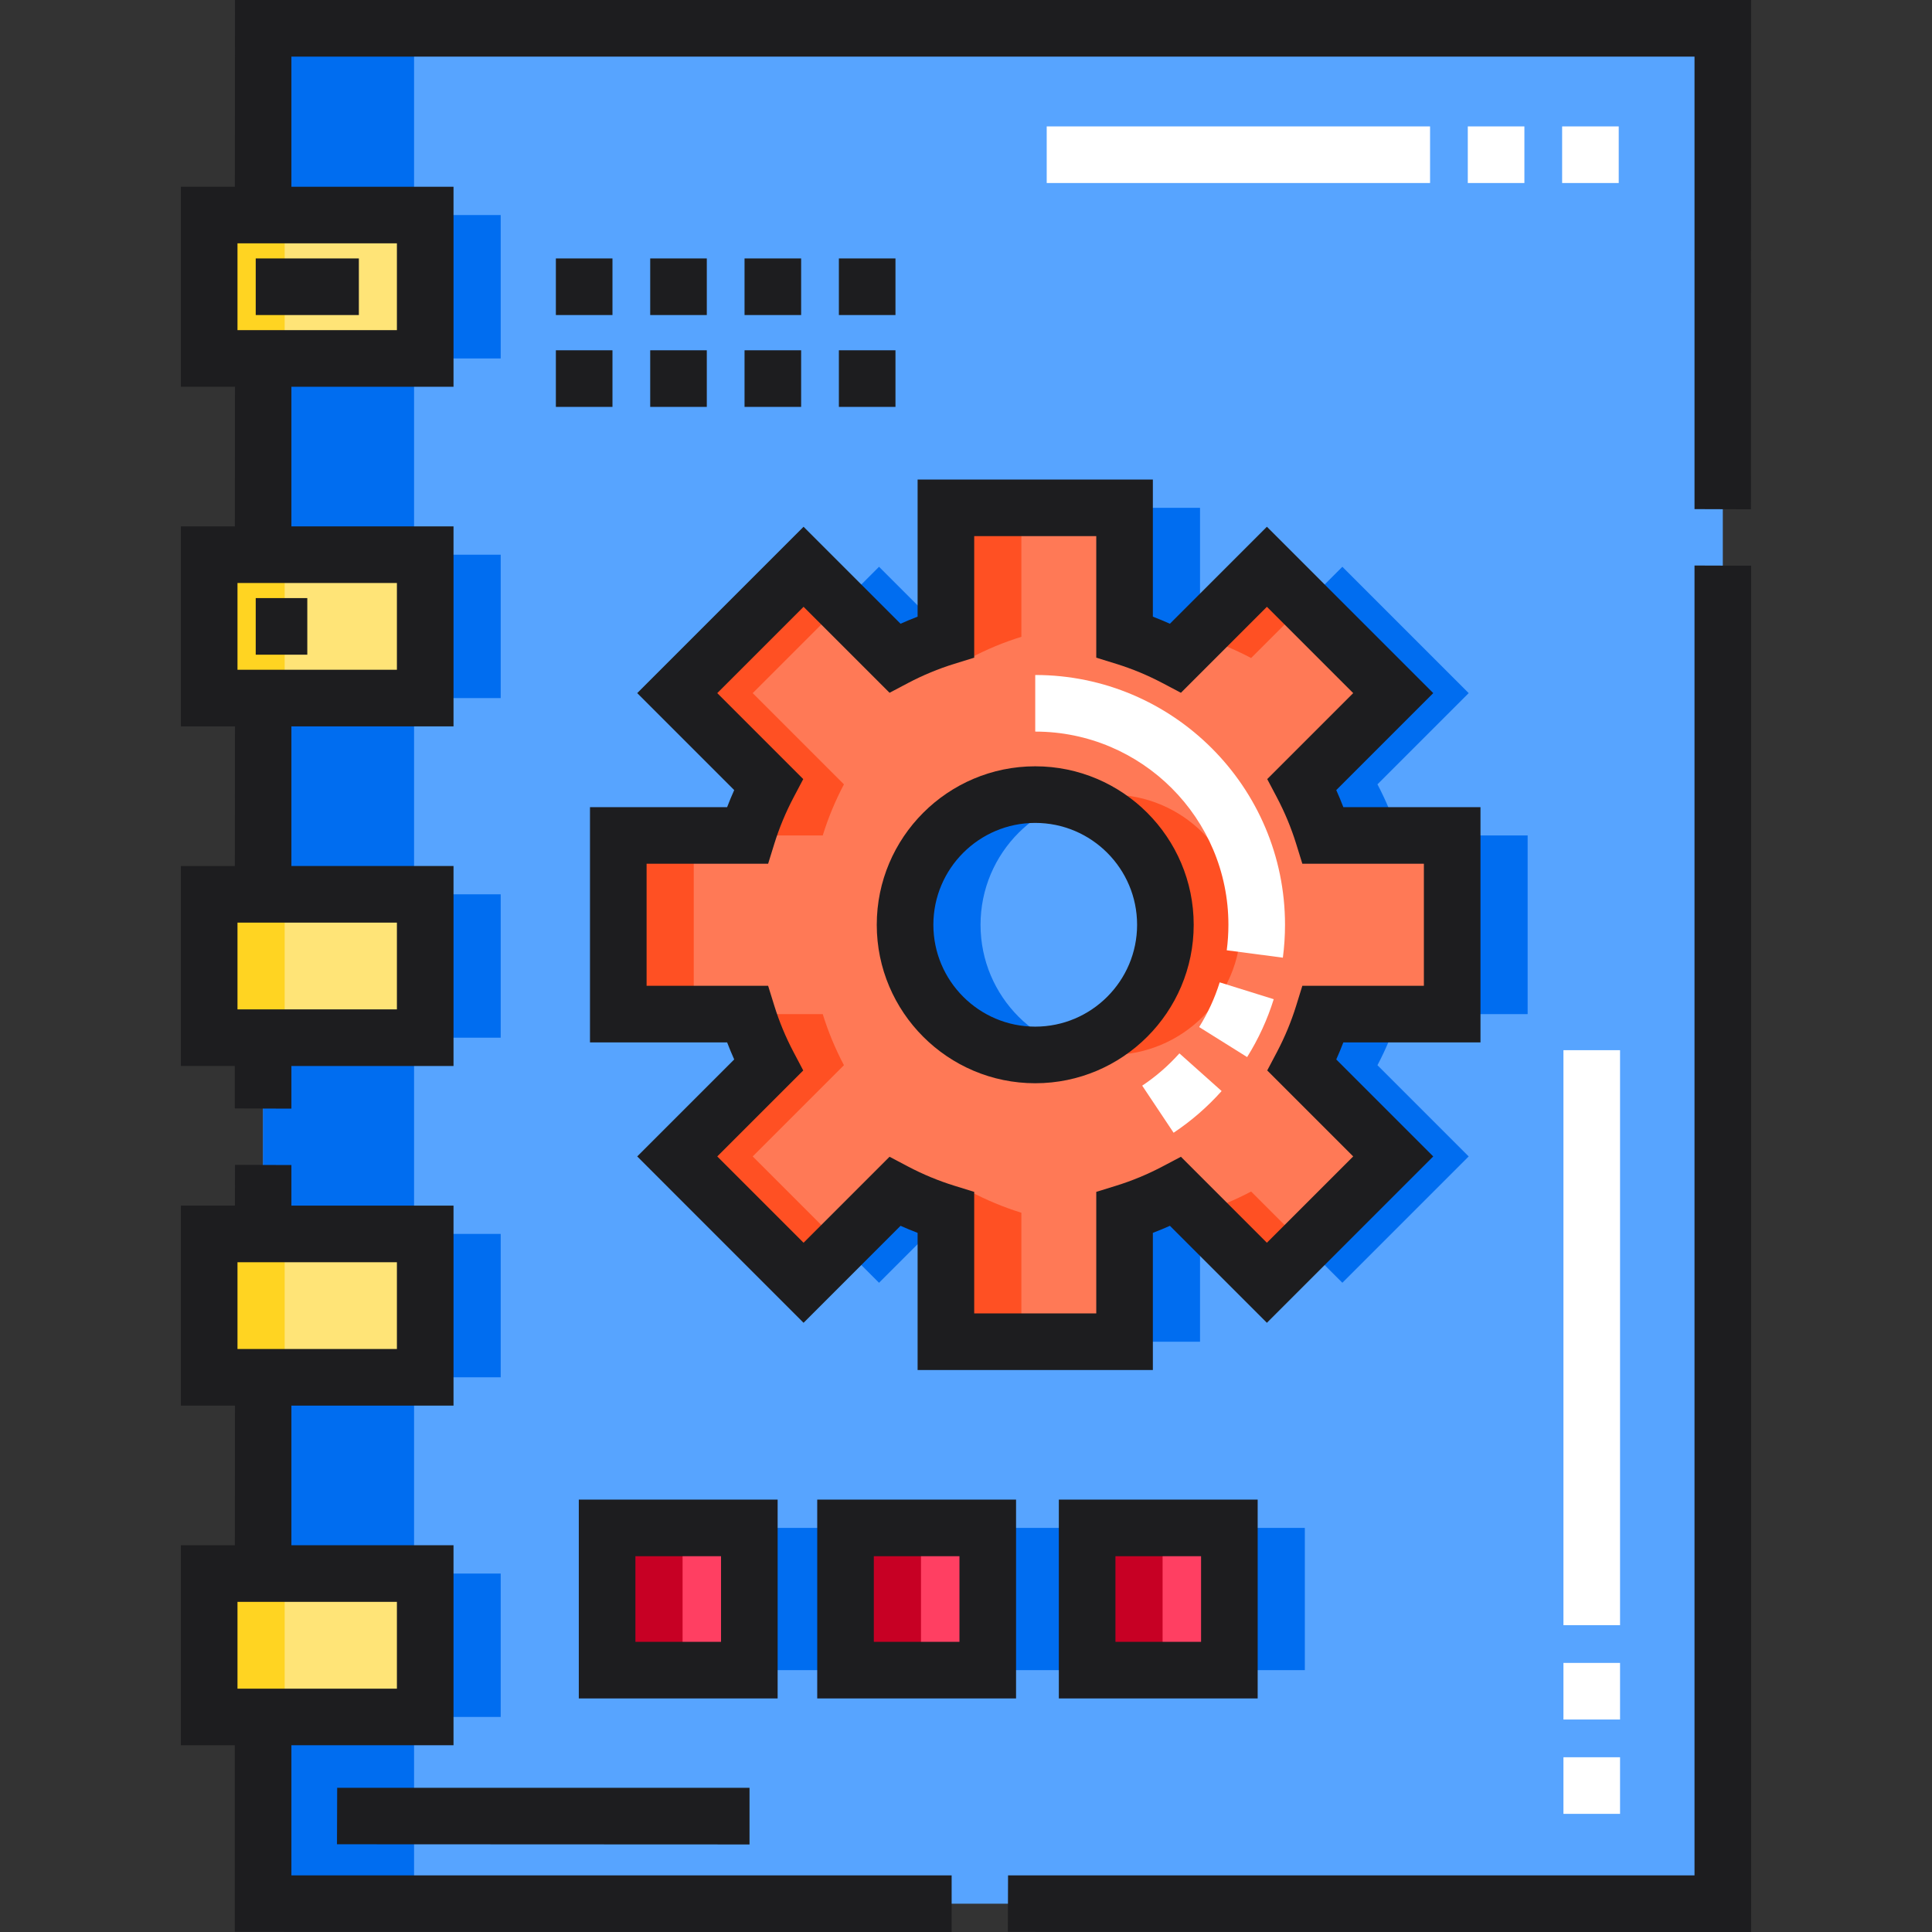 <?xml version="1.0" encoding="iso-8859-1"?>
<!-- Generator: Adobe Illustrator 19.0.0, SVG Export Plug-In . SVG Version: 6.00 Build 0)  -->
<svg version="1.1" id="Capa_1" xmlns="http://www.w3.org/2000/svg" xmlns:xlink="http://www.w3.org/1999/xlink" x="0px" y="0px"
	 viewBox="0 0 512 512" style="enable-background:new 0 0 512 512;" xml:space="preserve">
<rect x="0" y="0" width="512" height="512" fill="#333333" stroke="none"/>
<polygon style="fill:#57A4FF;" points="69.728,7.5 69.728,56.991 112.686,56.991 112.686,94.991 69.728,94.991 69.728,146.995 
	112.686,146.995 112.686,184.995 69.728,184.995 69.728,237 112.686,237 112.686,275 69.728,275 69.728,327.005 112.686,327.005 
	112.686,365.005 69.728,365.005 69.728,417.01 112.686,417.01 112.686,455.01 69.728,455.01 69.728,504.5 456.562,504.5 
	456.562,7.5 "/>
<g>
	<rect x="308.1" y="404.91" style="fill:#006DF0;" width="37.693" height="37.693"/>
	<rect x="244.07" y="404.91" style="fill:#006DF0;" width="37.693" height="37.693"/>
	<rect x="180.89" y="404.91" style="fill:#006DF0;" width="37.693" height="37.693"/>
	<path style="fill:#006DF0;" d="M404.842,268.747v-47.346h-34.181c-1.462-4.717-3.353-9.244-5.62-13.543l24.177-24.177
		l-33.478-33.478l-24.177,24.177c-4.298-2.268-8.826-4.159-13.543-5.62v-34.181h-47.346v34.181
		c-4.717,1.462-9.244,3.353-13.543,5.62l-24.177-24.177l-33.478,33.478l24.177,24.177c-2.267,4.298-4.158,8.826-5.62,13.543h-34.181
		v47.346h34.181c1.462,4.717,3.353,9.244,5.62,13.543l-24.177,24.177l33.478,33.479l24.177-24.177
		c4.298,2.268,8.826,4.159,13.543,5.62v34.181h47.346v-34.181c4.717-1.462,9.244-3.353,13.543-5.62l24.177,24.177l33.478-33.479
		l-24.177-24.177c2.267-4.298,4.159-8.826,5.62-13.543H404.842z M294.347,279.57c-19.051,0-34.495-15.444-34.495-34.495
		s15.444-34.495,34.495-34.495s34.495,15.444,34.495,34.495C328.842,264.126,313.398,279.57,294.347,279.57z"/>
	<rect x="75.44" y="56.991" style="fill:#006DF0;" width="57.25" height="38"/>
	<rect x="75.44" y="147" style="fill:#006DF0;" width="57.25" height="38"/>
	<rect x="75.44" y="237" style="fill:#006DF0;" width="57.25" height="38"/>
	<rect x="75.44" y="327" style="fill:#006DF0;" width="57.25" height="38"/>
	<rect x="75.44" y="417.01" style="fill:#006DF0;" width="57.25" height="38"/>
</g>
<g>
	<rect x="55.44" y="56.991" style="fill:#FFE477;" width="57.25" height="38"/>
	<rect x="55.44" y="147" style="fill:#FFE477;" width="57.25" height="38"/>
	<rect x="55.44" y="237" style="fill:#FFE477;" width="57.25" height="38"/>
	<rect x="55.44" y="327" style="fill:#FFE477;" width="57.25" height="38"/>
	<rect x="55.44" y="417.01" style="fill:#FFE477;" width="57.25" height="38"/>
</g>
<g>
	<rect x="288.1" y="404.91" style="fill:#FF3F62;" width="37.693" height="37.693"/>
	<rect x="224.07" y="404.91" style="fill:#FF3F62;" width="37.693" height="37.693"/>
	<rect x="160.89" y="404.91" style="fill:#FF3F62;" width="37.693" height="37.693"/>
</g>
<path style="fill:#FF7956;" d="M384.842,268.747v-47.346h-34.181c-1.462-4.717-3.353-9.244-5.62-13.543l24.177-24.177
	l-33.478-33.478l-24.177,24.177c-4.298-2.268-8.826-4.159-13.543-5.62v-34.181h-47.346v34.181c-4.717,1.462-9.244,3.353-13.543,5.62
	l-24.177-24.177l-33.478,33.478l24.177,24.177c-2.267,4.298-4.158,8.826-5.62,13.543h-34.181v47.346h34.181
	c1.462,4.717,3.353,9.244,5.62,13.543l-24.177,24.177l33.478,33.479l24.177-24.177c4.298,2.268,8.826,4.159,13.543,5.62v34.181
	h47.346v-34.181c4.717-1.462,9.244-3.353,13.543-5.62l24.177,24.177l33.478-33.479l-24.177-24.177
	c2.267-4.298,4.159-8.826,5.62-13.543H384.842z M274.347,279.57c-19.051,0-34.495-15.444-34.495-34.495s15.444-34.495,34.495-34.495
	s34.495,15.444,34.495,34.495C308.842,264.126,293.398,279.57,274.347,279.57z"/>
<g>
	<rect x="55.44" y="56.991" style="fill:#FFD422;" width="20" height="38"/>
	<rect x="55.44" y="237" style="fill:#FFD422;" width="20" height="38"/>
	<rect x="55.44" y="147" style="fill:#FFD422;" width="20" height="38"/>
	<rect x="55.44" y="327" style="fill:#FFD422;" width="20" height="38"/>
	<rect x="55.44" y="417.01" style="fill:#FFD422;" width="20" height="38"/>
</g>
<g>
	<rect x="69.73" y="7.5" style="fill:#006DF0;" width="40" height="49.49"/>
	<rect x="69.73" y="455.01" style="fill:#006DF0;" width="40" height="49.49"/>
	<rect x="69.73" y="365" style="fill:#006DF0;" width="40" height="52.01"/>
	<rect x="69.73" y="185" style="fill:#006DF0;" width="40" height="52.01"/>
	<rect x="69.73" y="275" style="fill:#006DF0;" width="40" height="52.01"/>
	<rect x="69.73" y="94.99" style="fill:#006DF0;" width="40" height="52.01"/>
</g>
<g>
	<rect x="288.1" y="404.91" style="fill:#C70024;" width="20" height="37.693"/>
	<rect x="224.07" y="404.91" style="fill:#C70024;" width="20" height="37.693"/>
	<rect x="160.89" y="404.91" style="fill:#C70024;" width="20" height="37.693"/>
</g>
<g>
	<path style="fill:#FF5023;" d="M198.033,221.402h20c1.462-4.717,3.353-9.244,5.62-13.543l-24.177-24.177l23.478-23.478l-10-10
		l-33.478,33.478l24.177,24.177C201.386,212.157,199.495,216.684,198.033,221.402z"/>
	<path style="fill:#FF5023;" d="M257.132,174.38c4.298-2.268,8.826-4.159,13.543-5.62v-34.181h-20v33.344L257.132,174.38z"/>
	<path style="fill:#FF5023;" d="M328.842,245.074c0-19.051-15.444-34.495-34.495-34.495c-3.478,0-6.834,0.52-10,1.478
		c14.174,4.287,24.495,17.445,24.495,33.018s-10.322,28.73-24.495,33.018c3.166,0.958,6.522,1.478,10,1.478
		C313.398,279.57,328.842,264.126,328.842,245.074z"/>
	<path style="fill:#FF5023;" d="M318.02,168.76c4.717,1.462,9.244,3.353,13.543,5.62l14.177-14.177l-10-10l-17.72,17.72V168.76z"/>
	<path style="fill:#FF5023;" d="M331.562,315.768c-4.298,2.268-8.826,4.159-13.543,5.62v0.837l17.72,17.72l10-10L331.562,315.768z"
		/>
	<path style="fill:#FF5023;" d="M257.132,315.768l-6.457,6.457v33.344h20v-34.181C265.957,319.927,261.43,318.036,257.132,315.768z"
		/>
	<rect x="163.85" y="221.4" style="fill:#FF5023;" width="20" height="47.35"/>
	<path style="fill:#FF5023;" d="M199.476,306.467l24.177-24.177c-2.267-4.298-4.158-8.826-5.62-13.543h-20
		c1.462,4.717,3.353,9.244,5.62,13.543l-24.177,24.177l33.478,33.479l10-10L199.476,306.467z"/>
</g>
<g>
	<path style="fill:#1D1D1F;" d="M280.603,450.103h52.693V397.41h-52.693V450.103z M295.603,412.41h22.693v22.693h-22.693V412.41z"/>
	<path style="fill:#1D1D1F;" d="M216.573,450.103h52.693V397.41h-52.693V450.103z M231.573,412.41h22.693v22.693h-22.693V412.41z"/>
	<path style="fill:#1D1D1F;" d="M153.389,450.103h52.693V397.41h-52.693V450.103z M168.389,412.41h22.693v22.693h-22.693V412.41z"/>
	<path style="fill:#1D1D1F;" d="M62.235,49.491H47.937v53h14.326l-0.027,37.004H47.937v53h14.326L62.235,229.5H47.937v53h14.287
		v11.25l15,0.05v-11.3h42.963v-53H77.224v-37.005h42.963v-53h-0.003v-0.005h-42.96v-36.999h42.963v-53h-0.003V49.49h-42.96V15
		h371.84v119.92l14.95,0.05L464.063,0H62.273L62.235,49.491z M105.184,244.5v23H62.937v-23H105.184z M62.937,154.495h42.247v23
		H62.937V154.495z M105.184,64.491V87.49H62.937V64.491H105.184z"/>
	<polygon style="fill:#1D1D1F;" points="449.063,497 267.144,497 267.093,511.95 464.063,512 464.063,149.92 449.063,149.87 	"/>
	<path style="fill:#1D1D1F;" d="M77.224,462.51h42.91l0,0h0.053v-53H77.224v-37.004h42.963v-53h-0.003V319.5h-42.96v-10.75
		l-14.95-0.05l-0.021,10.805H47.937v53h14.326l-0.027,37.004H47.937v53h14.287v49.44l189.97,0.05v-15H77.224V462.51z
		 M62.937,334.505h42.247v23H62.937V334.505z M62.937,424.51h42.247v23H62.937V424.51z"/>
	<polygon style="fill:#1D1D1F;" points="89.304,488.75 198.633,488.8 198.633,473.79 89.354,473.79 	"/>
	<path style="fill:#1D1D1F;" d="M156.352,213.901v62.346h36.344c0.582,1.521,1.208,3.028,1.875,4.518l-25.702,25.702l44.085,44.086
		l25.702-25.703c1.49,0.667,2.997,1.293,4.518,1.875v36.344h62.346v-36.344c1.521-0.582,3.028-1.208,4.518-1.875l25.702,25.703
		l44.085-44.086l-25.702-25.702c0.668-1.49,1.293-2.997,1.875-4.518h36.344v-62.346h-36.344c-0.582-1.521-1.208-3.028-1.875-4.518
		l25.702-25.702l-44.085-44.085l-25.702,25.702c-1.489-0.668-2.997-1.293-4.518-1.875v-36.344h-62.346v36.344
		c-1.521,0.582-3.028,1.208-4.518,1.875l-25.702-25.702l-44.085,44.085l25.702,25.702c-0.668,1.49-1.293,2.997-1.875,4.518H156.352z
		 M190.083,183.682l22.872-22.872l22.784,22.785l4.892-2.581c3.931-2.073,8.057-3.786,12.264-5.089l5.28-1.636V142.08h32.346v32.208
		l5.28,1.637c4.207,1.304,8.333,3.016,12.263,5.089l4.892,2.581l22.785-22.785l22.872,22.872l-22.785,22.785l2.581,4.892
		c2.073,3.93,3.786,8.056,5.089,12.263l1.637,5.28h32.208v32.346h-32.209l-1.636,5.28c-1.304,4.207-3.016,8.333-5.089,12.264
		l-2.581,4.892l22.785,22.784l-22.872,22.872l-22.785-22.785l-4.892,2.581c-3.932,2.074-8.058,3.787-12.263,5.089l-5.28,1.636
		v32.209h-32.346v-32.21l-5.281-1.636c-4.204-1.303-8.33-3.015-12.263-5.089l-4.892-2.581l-22.784,22.785l-22.872-22.872
		l22.784-22.784l-2.58-4.892c-2.075-3.934-3.787-8.06-5.089-12.263l-1.636-5.281h-32.209v-32.346h32.209l1.636-5.28
		c1.303-4.204,3.015-8.33,5.089-12.263l2.58-4.892L190.083,183.682z"/>
	<path style="fill:#1D1D1F;" d="M274.347,287.07c23.156,0,41.995-18.839,41.995-41.996s-18.839-41.995-41.995-41.995
		s-41.996,18.839-41.996,41.995S251.191,287.07,274.347,287.07z M274.347,218.079c14.885,0,26.995,12.11,26.995,26.995
		s-12.11,26.996-26.995,26.996s-26.996-12.11-26.996-26.996S259.462,218.079,274.347,218.079z"/>
</g>
<g>
	<path style="fill:#FFFFFF;" d="M325.542,245.074c0,2.261-0.148,4.536-0.442,6.762l14.872,1.958c0.378-2.873,0.57-5.807,0.57-8.72
		c0-36.5-29.695-66.194-66.194-66.194v15C302.576,193.88,325.542,216.846,325.542,245.074z"/>
	<path style="fill:#FFFFFF;" d="M317.786,272.181l12.717,7.955c2.999-4.793,5.37-9.954,7.048-15.337l-14.32-4.465
		C321.935,264.491,320.103,268.477,317.786,272.181z"/>
	<path style="fill:#FFFFFF;" d="M302.697,287.71l8.318,12.481c4.689-3.125,8.972-6.844,12.728-11.052l-11.19-9.988
		C309.644,282.411,306.328,285.291,302.697,287.71z"/>
</g>
<g>
	<rect x="67.77" y="68.49" style="fill:#1D1D1F;" width="27.333" height="15"/>
	<rect x="67.77" y="158.5" style="fill:#1D1D1F;" width="13.667" height="15"/>
	<rect x="222.31" y="68.49" style="fill:#1D1D1F;" width="15" height="15"/>
	<rect x="147.31" y="68.49" style="fill:#1D1D1F;" width="15" height="15"/>
	<rect x="172.31" y="68.49" style="fill:#1D1D1F;" width="15" height="15"/>
	<rect x="197.31" y="68.49" style="fill:#1D1D1F;" width="15" height="15"/>
	<rect x="147.31" y="92.83" style="fill:#1D1D1F;" width="15" height="15"/>
	<rect x="222.31" y="92.83" style="fill:#1D1D1F;" width="15" height="15"/>
	<rect x="172.31" y="92.83" style="fill:#1D1D1F;" width="15" height="15"/>
	<rect x="197.31" y="92.83" style="fill:#1D1D1F;" width="15" height="15"/>
</g>
<g>
	<rect x="414.33" y="465.69" style="fill:#FFFFFF;" width="15" height="15"/>
	<rect x="414.33" y="440.69" style="fill:#FFFFFF;" width="15" height="15"/>
	<rect x="414.33" y="278.31" style="fill:#FFFFFF;" width="15" height="152.38"/>
	<rect x="277.39" y="33.5" style="fill:#FFFFFF;" width="101.59" height="15"/>
	<rect x="388.98" y="33.5" style="fill:#FFFFFF;" width="15" height="15"/>
	<rect x="413.98" y="33.5" style="fill:#FFFFFF;" width="15" height="15"/>
</g>
<g>
</g>
<g>
</g>
<g>
</g>
<g>
</g>
<g>
</g>
<g>
</g>
<g>
</g>
<g>
</g>
<g>
</g>
<g>
</g>
<g>
</g>
<g>
</g>
<g>
</g>
<g>
</g>
<g>
</g>
</svg>

